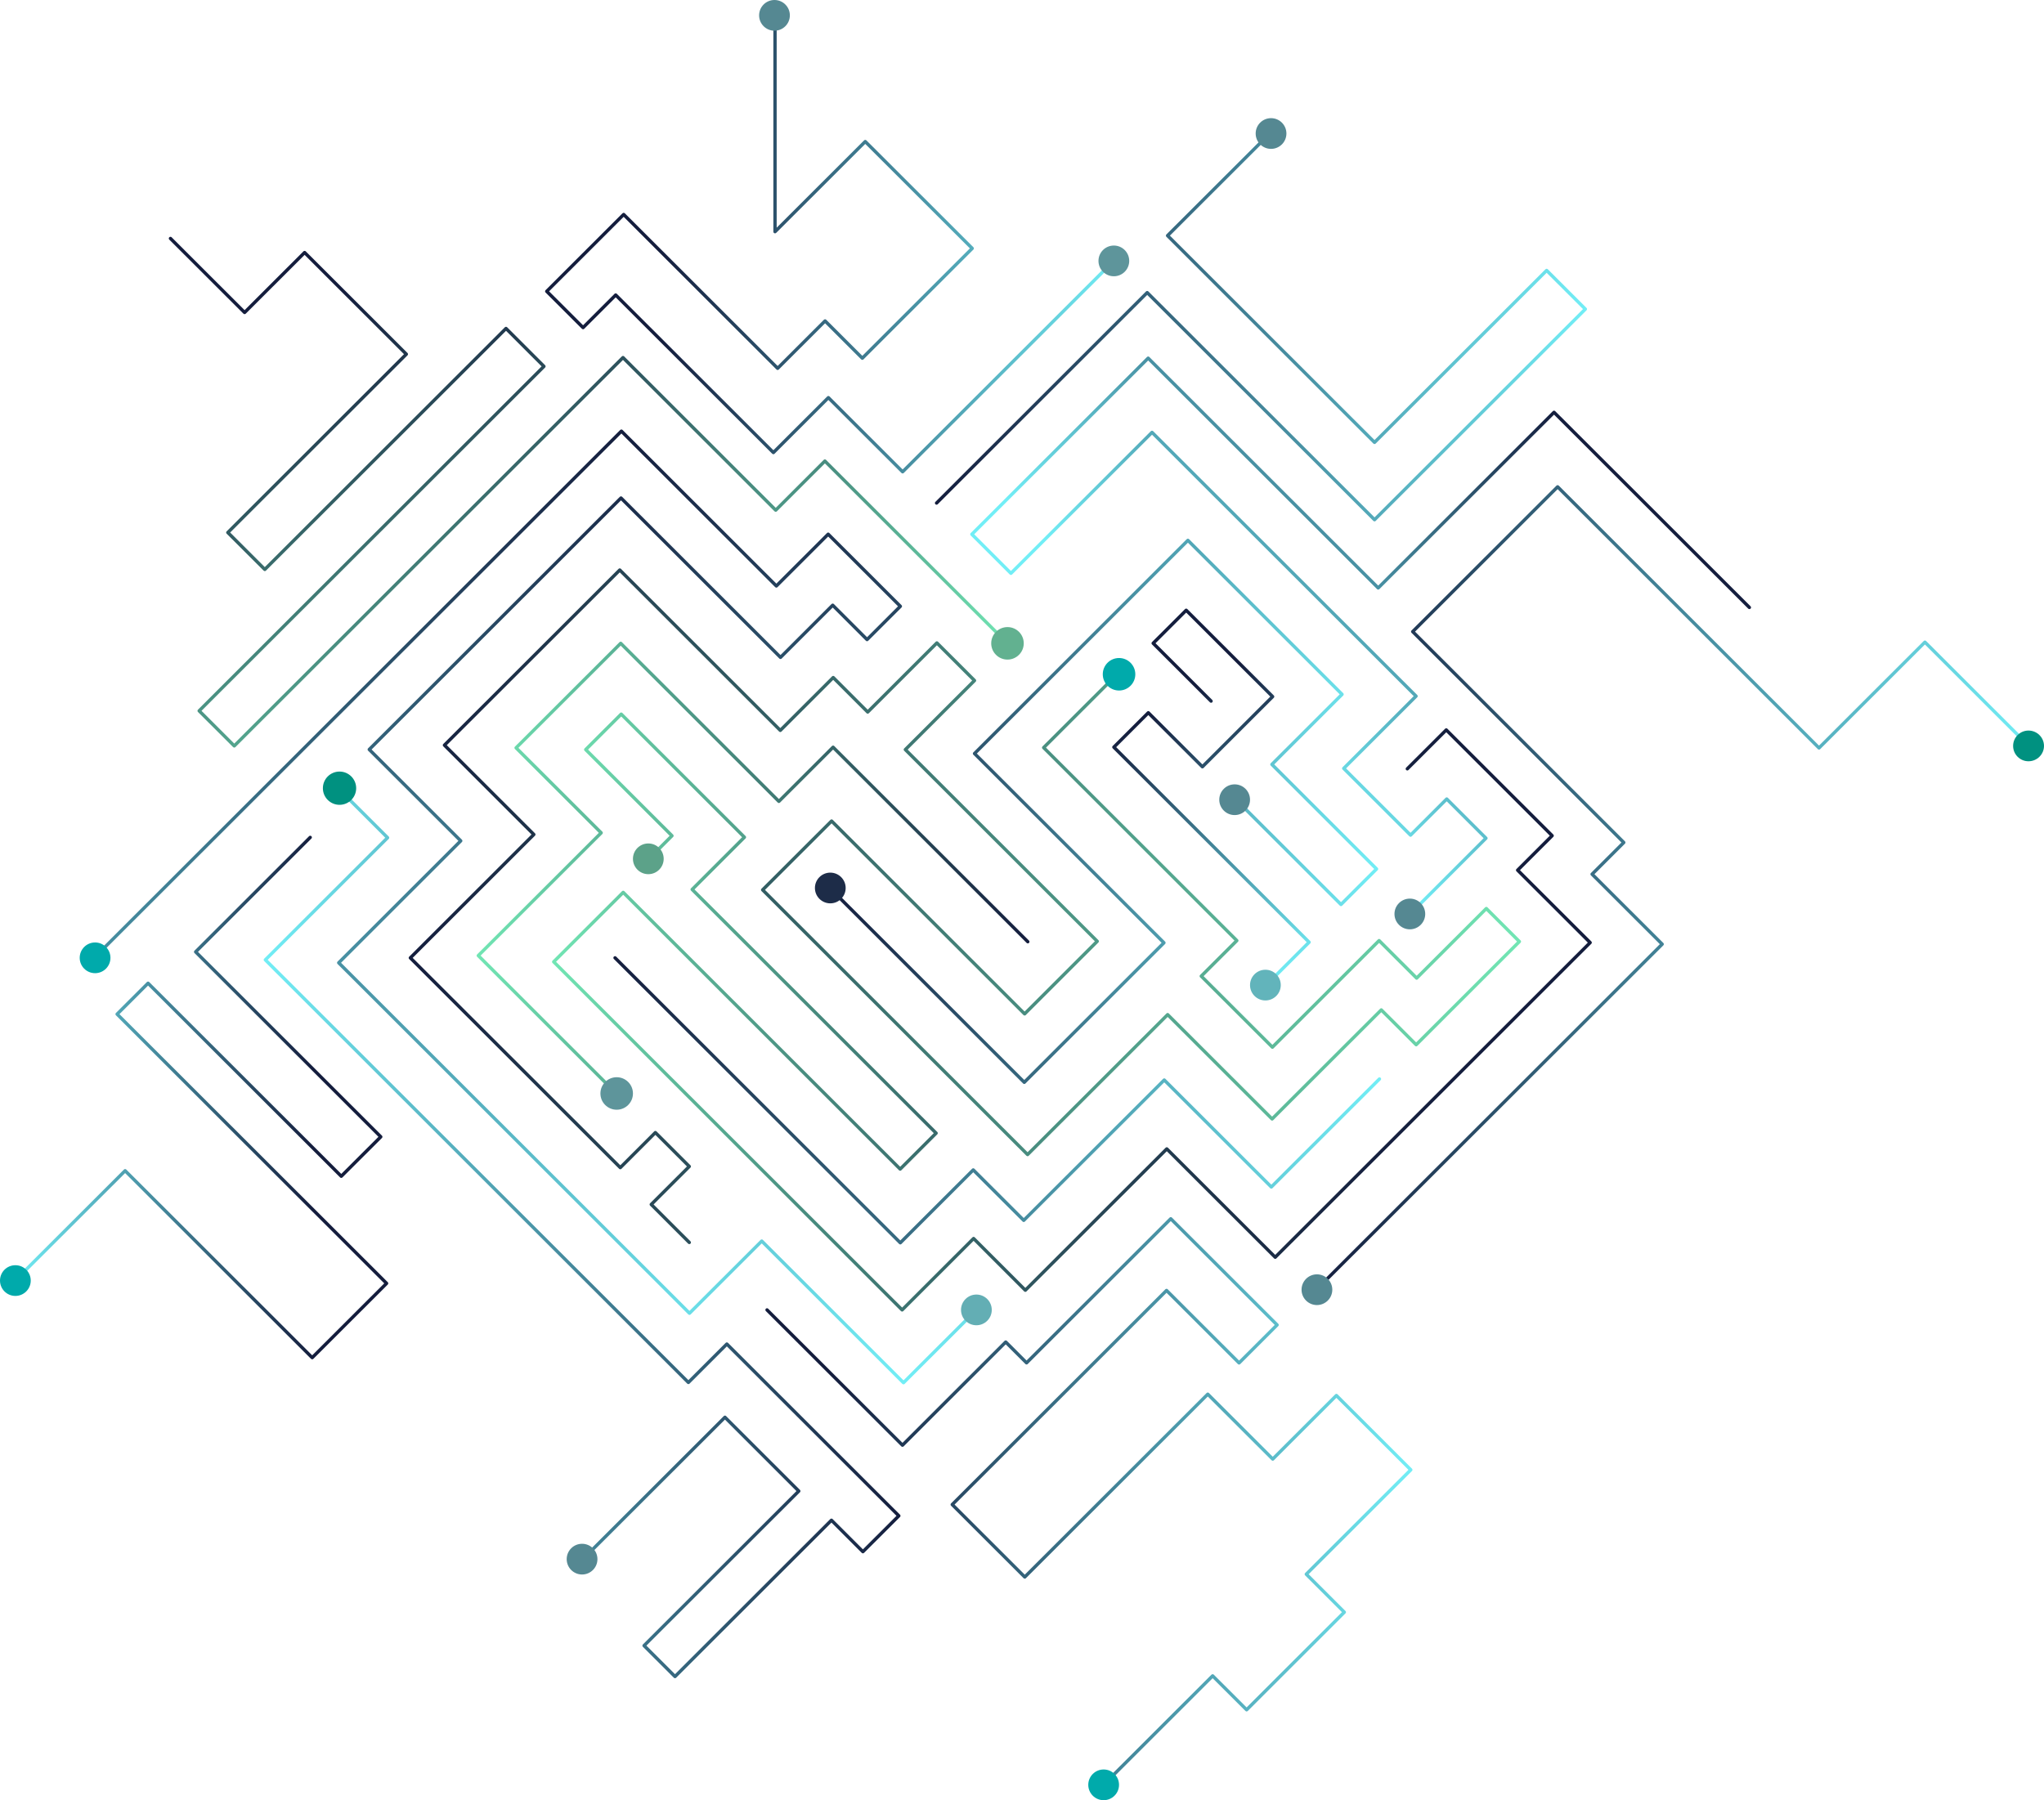 <svg width="806" height="710" viewBox="0 0 806 710" fill="none" xmlns="http://www.w3.org/2000/svg">
<path d="M405.287 371.42L328.507 294.702L307.134 316.059L244.756 253.731L203.506 294.948L237.058 328.473L188.602 376.89L243.024 431.269" stroke="url(#paint0_linear_958_824)" stroke-width="1.31" stroke-linecap="round" stroke-linejoin="round"/>
<path d="M327.586 350.609L403.895 426.868L458.97 371.837L384.275 297.203L468.422 213.113L529.206 273.849L501.546 301.487L542.807 342.725L528.789 356.731L487.518 315.503" stroke="url(#paint1_linear_958_824)" stroke-width="1.31" stroke-linecap="round" stroke-linejoin="round"/>
<path d="M440.964 265.473L411.539 294.863L487.71 370.972L473.682 384.988L501.738 413.011L543.811 370.972L558.619 385.768L586.087 358.322L599.132 371.356L558.427 412.039L544.677 398.311L501.62 441.322L460.434 400.17L405.199 455.36L300.727 350.972L327.917 323.815L404.033 399.87L432.667 371.249L356.999 295.643L384.274 268.4L369.434 253.571L342.158 280.825L328.558 267.225L307.698 288.068L244.39 224.812L175.255 293.891L210.507 329.125L161.805 377.788L244.604 460.51L258.429 446.685L271.805 460.05L256.804 475.039L271.805 490.028" stroke="url(#paint2_linear_958_824)" stroke-width="1.31" stroke-linecap="round" stroke-linejoin="round"/>
<path d="M256.036 338.558L264.975 329.627L230.963 295.643L244.959 281.658L293.544 330.204L272.94 350.801L369.137 446.92L354.959 461.087L245.74 351.955L218.336 379.337L355.729 516.63L383.913 488.468L404.314 508.863L460.094 453.127L502.852 495.85L627.04 371.762L598.439 343.195L612.05 329.595L570.297 287.887L554.944 303.217" stroke="url(#paint3_linear_958_824)" stroke-width="1.31" stroke-linecap="round" stroke-linejoin="round"/>
<path d="M242.523 377.767L355.015 490.156L383.776 461.418L403.685 481.31L459.091 425.96L501.314 468.149L543.954 425.554" stroke="url(#paint4_linear_958_824)" stroke-width="1.31" stroke-linecap="round" stroke-linejoin="round"/>
<path d="M499.287 388.524L516.212 371.613L439.219 294.681L452.808 281.102L474.139 302.416L501.831 274.746L467.745 240.687L454.722 253.699L477.56 276.519" stroke="url(#paint5_linear_958_824)" stroke-width="1.31" stroke-linecap="round" stroke-linejoin="round"/>
<path d="M556.053 360.47L585.948 330.588L570.477 315.129L556.213 329.381L529.868 303.057L558.384 274.564L454.265 170.529L398.634 226.115L383.227 210.72L452.746 141.256L543.458 231.884L612.785 162.613L689.821 239.576" stroke="url(#paint6_linear_958_824)" stroke-width="1.31" stroke-linecap="round" stroke-linejoin="round"/>
<path d="M385.014 516.63L356.273 545.336L300.375 489.483L271.881 517.944L133.558 379.722L181.683 331.635L145.607 295.6L244.873 196.415L307.774 259.266L328.356 238.7L341.903 252.247L355.033 239.127L326.571 210.688L306.138 231.104L245.033 170.048L37.5 377.414" stroke="url(#paint7_linear_958_824)" stroke-width="1.31" stroke-linecap="round" stroke-linejoin="round"/>
<path d="M133.288 310.867L152.833 330.396L104.633 378.568L271.45 545.24L286.612 530.091L354.432 597.845L340.265 611.99L327.862 599.587L266.169 661.23L253.969 649.04L314.989 588.081L285.863 558.968L229.816 614.971" stroke="url(#paint8_linear_958_824)" stroke-width="1.31" stroke-linecap="round" stroke-linejoin="round"/>
<path d="M397.272 253.774L325.272 181.843L305.887 201.212L245.659 141.032L92.377 294.19L78.531 280.355L214.491 144.494L199.533 129.547L104.416 224.587L89.832 210.026L160.229 139.686L120.112 99.602L96.451 123.244L67.219 94.046" stroke="url(#paint9_linear_958_824)" stroke-width="1.31" stroke-linecap="round" stroke-linejoin="round"/>
<path d="M369.312 198.402L452.368 115.403L542.011 204.972L625.142 121.909L609.884 106.663L542.011 174.471L460.398 92.925L500.707 52.659" stroke="url(#paint10_linear_958_824)" stroke-width="1.31" stroke-linecap="round" stroke-linejoin="round"/>
<path d="M302.461 516.629L355.868 569.983L396.583 529.3L404.795 537.505L461.666 480.68L503.589 522.559L488.599 537.537L459.998 508.959L375.488 593.401L404.089 621.979L476.26 549.866L501.879 575.463L526.973 550.389L556.312 579.704L515.105 620.868L530.095 635.846L491.572 674.338L478.174 660.963L435.16 703.942" stroke="url(#paint11_linear_958_824)" stroke-width="1.31" stroke-linecap="round" stroke-linejoin="round"/>
<path d="M519.266 508.446L655.44 372.382L627.801 344.776L640.3 332.287L557.062 249.117L614.211 192.003L717.283 294.991L759.046 253.262L799.868 294.062" stroke="url(#paint12_linear_958_824)" stroke-width="1.31" stroke-linecap="round" stroke-linejoin="round"/>
<path d="M439.218 102.85L355.927 186.074L326.652 156.833L304.969 178.488L242.784 116.353L229.921 129.206L215.594 114.9L245.927 84.592L306.647 145.263L325.348 126.577L340.039 141.267L383.374 97.967L341.193 55.832L305.61 91.376V6.058" stroke="url(#paint13_linear_958_824)" stroke-width="1.31" stroke-linecap="round" stroke-linejoin="round"/>
<path d="M122.328 330.268L77.143 375.416L150.149 448.363L134.57 463.918L58.379 387.788L46.179 399.978L152.448 506.16L123.109 535.465L49.333 461.738L6.062 504.964" stroke="url(#paint14_linear_958_824)" stroke-width="1.31" stroke-linecap="round" stroke-linejoin="round"/>
<path d="M519.297 514.718C522.645 514.718 525.359 512.006 525.359 508.66C525.359 505.315 522.645 502.603 519.297 502.603C515.949 502.603 513.234 505.315 513.234 508.66C513.234 512.006 515.949 514.718 519.297 514.718Z" fill="#558892"/>
<path d="M435.195 710C438.543 710 441.258 707.288 441.258 703.942C441.258 700.597 438.543 697.885 435.195 697.885C431.847 697.885 429.133 700.597 429.133 703.942C429.133 707.288 431.847 710 435.195 710Z" fill="#00AAAB"/>
<path d="M385.016 522.687C388.364 522.687 391.078 519.975 391.078 516.63C391.078 513.284 388.364 510.572 385.016 510.572C381.667 510.572 378.953 513.284 378.953 516.63C378.953 519.975 381.667 522.687 385.016 522.687Z" fill="#63AEB4"/>
<path d="M327.406 356.282C330.754 356.282 333.469 353.57 333.469 350.225C333.469 346.879 330.754 344.167 327.406 344.167C324.058 344.167 321.344 346.879 321.344 350.225C321.344 353.57 324.058 356.282 327.406 356.282Z" fill="#1D2C48"/>
<path d="M229.523 620.986C232.872 620.986 235.586 618.274 235.586 614.928C235.586 611.583 232.872 608.871 229.523 608.871C226.175 608.871 223.461 611.583 223.461 614.928C223.461 618.274 226.175 620.986 229.523 620.986Z" fill="#558892"/>
<path d="M37.492 383.824C40.84 383.824 43.554 381.112 43.554 377.767C43.554 374.421 40.84 371.709 37.492 371.709C34.144 371.709 31.43 374.421 31.43 377.767C31.43 381.112 34.144 383.824 37.492 383.824Z" fill="#00AAAB"/>
<path d="M6.062 511.117C9.411 511.117 12.125 508.405 12.125 505.059C12.125 501.714 9.411 499.002 6.062 499.002C2.714 499.002 0 501.714 0 505.059C0 508.405 2.714 511.117 6.062 511.117Z" fill="#00AAAB"/>
<path d="M255.648 344.776C258.997 344.776 261.711 342.064 261.711 338.718C261.711 335.373 258.997 332.661 255.648 332.661C252.3 332.661 249.586 335.373 249.586 338.718C249.586 342.064 252.3 344.776 255.648 344.776Z" fill="#5CA289"/>
<path d="M243.173 437.679C246.716 437.679 249.588 434.809 249.588 431.269C249.588 427.729 246.716 424.859 243.173 424.859C239.63 424.859 236.758 427.729 236.758 431.269C236.758 434.809 239.63 437.679 243.173 437.679Z" fill="#5E959B"/>
<path d="M397.275 260.142C400.818 260.142 403.69 257.272 403.69 253.732C403.69 250.192 400.818 247.322 397.275 247.322C393.732 247.322 390.859 250.192 390.859 253.732C390.859 257.272 393.732 260.142 397.275 260.142Z" fill="#62B190"/>
<path d="M441.267 272.342C444.81 272.342 447.682 269.472 447.682 265.932C447.682 262.392 444.81 259.522 441.267 259.522C437.724 259.522 434.852 262.392 434.852 265.932C434.852 269.472 437.724 272.342 441.267 272.342Z" fill="#00AAAB"/>
<path d="M439.219 108.96C442.567 108.96 445.281 106.248 445.281 102.903C445.281 99.557 442.567 96.845 439.219 96.845C435.87 96.845 433.156 99.557 433.156 102.903C433.156 106.248 435.87 108.96 439.219 108.96Z" fill="#5E959B"/>
<path d="M805.999 294.19C805.999 297.534 803.229 300.247 799.883 300.247C796.536 300.247 793.82 297.534 793.82 294.19C793.82 290.846 796.536 288.132 799.883 288.132C803.229 288.132 805.999 290.846 805.999 294.19Z" fill="#009180"/>
<path d="M498.976 394.582C502.325 394.582 505.039 391.87 505.039 388.525C505.039 385.179 502.325 382.467 498.976 382.467C495.628 382.467 492.914 385.179 492.914 388.525C492.914 391.87 495.628 394.582 498.976 394.582Z" fill="#62B4BB"/>
<path d="M486.851 321.465C490.2 321.465 492.914 318.753 492.914 315.407C492.914 312.062 490.2 309.35 486.851 309.35C483.503 309.35 480.789 312.062 480.789 315.407C480.789 318.753 483.503 321.465 486.851 321.465Z" fill="#558892"/>
<path d="M555.937 366.528C559.286 366.528 562 363.816 562 360.47C562 357.125 559.286 354.413 555.937 354.413C552.589 354.413 549.875 357.125 549.875 360.47C549.875 363.816 552.589 366.528 555.937 366.528Z" fill="#558892"/>
<path d="M133.885 317.426C137.511 317.426 140.45 314.49 140.45 310.867C140.45 307.244 137.511 304.307 133.885 304.307C130.26 304.307 127.32 307.244 127.32 310.867C127.32 314.49 130.26 317.426 133.885 317.426Z" fill="#009180"/>
<path d="M305.398 12.115C308.747 12.115 311.461 9.403 311.461 6.058C311.461 2.712 308.747 0 305.398 0C302.05 0 299.336 2.712 299.336 6.058C299.336 9.403 302.05 12.115 305.398 12.115Z" fill="#558892"/>
<path d="M501.203 58.716C504.551 58.716 507.265 56.004 507.265 52.659C507.265 49.313 504.551 46.601 501.203 46.601C497.855 46.601 495.141 49.313 495.141 52.659C495.141 56.004 497.855 58.716 501.203 58.716Z" fill="#558892"/>
<defs>
<linearGradient id="paint0_linear_958_824" x1="187.896" y1="342.5" x2="405.993" y2="342.5" gradientUnits="userSpaceOnUse">
<stop stop-color="#72E6B4"/>
<stop offset="1" stop-color="#141D3D"/>
</linearGradient>
<linearGradient id="paint1_linear_958_824" x1="326.88" y1="319.99" x2="543.512" y2="319.99" gradientUnits="userSpaceOnUse">
<stop stop-color="#141D3D"/>
<stop offset="1" stop-color="#72EEF6"/>
</linearGradient>
<linearGradient id="paint2_linear_958_824" x1="161.11" y1="357.414" x2="599.837" y2="357.414" gradientUnits="userSpaceOnUse">
<stop stop-color="#141D3D"/>
<stop offset="1" stop-color="#72E6B4"/>
</linearGradient>
<linearGradient id="paint3_linear_958_824" x1="217.63" y1="399.144" x2="627.735" y2="399.144" gradientUnits="userSpaceOnUse">
<stop stop-color="#72E6B4"/>
<stop offset="0.1" stop-color="#60BF9D"/>
<stop offset="0.24" stop-color="#498E80"/>
<stop offset="0.39" stop-color="#356568"/>
<stop offset="0.53" stop-color="#274555"/>
<stop offset="0.66" stop-color="#1C2F47"/>
<stop offset="0.79" stop-color="#16213F"/>
<stop offset="0.9" stop-color="#141D3D"/>
</linearGradient>
<linearGradient id="paint4_linear_958_824" x1="241.828" y1="433.961" x2="544.649" y2="433.961" gradientUnits="userSpaceOnUse">
<stop stop-color="#141D3D"/>
<stop offset="1" stop-color="#72EEF6"/>
</linearGradient>
<linearGradient id="paint5_linear_958_824" x1="450.403" y1="249.885" x2="522.967" y2="375.67" gradientUnits="userSpaceOnUse">
<stop offset="0.2" stop-color="#141D3D"/>
<stop offset="1" stop-color="#72EEF6"/>
</linearGradient>
<linearGradient id="paint6_linear_958_824" x1="466.603" y1="295.012" x2="606.332" y2="155.171" gradientUnits="userSpaceOnUse">
<stop offset="0.1" stop-color="#72EEF6"/>
<stop offset="1" stop-color="#141D3D"/>
</linearGradient>
<linearGradient id="paint7_linear_958_824" x1="211.257" y1="169.354" x2="211.257" y2="546.041" gradientUnits="userSpaceOnUse">
<stop stop-color="#141D3D"/>
<stop offset="1" stop-color="#72EEF6"/>
</linearGradient>
<linearGradient id="paint8_linear_958_824" x1="103.927" y1="486.043" x2="355.127" y2="486.043" gradientUnits="userSpaceOnUse">
<stop stop-color="#72EEF6"/>
<stop offset="1" stop-color="#141D3D"/>
</linearGradient>
<linearGradient id="paint9_linear_958_824" x1="252.512" y1="307.17" x2="162.176" y2="58.776" gradientUnits="userSpaceOnUse">
<stop stop-color="#72E6B4"/>
<stop offset="0.36" stop-color="#478A7E"/>
<stop offset="0.69" stop-color="#223B4F"/>
<stop offset="0.84" stop-color="#141D3D"/>
</linearGradient>
<linearGradient id="paint10_linear_958_824" x1="368.607" y1="128.81" x2="625.847" y2="128.81" gradientUnits="userSpaceOnUse">
<stop stop-color="#141D3D"/>
<stop offset="1" stop-color="#72EEF6"/>
</linearGradient>
<linearGradient id="paint11_linear_958_824" x1="301.766" y1="592.311" x2="557.007" y2="592.311" gradientUnits="userSpaceOnUse">
<stop offset="0.1" stop-color="#141D3D"/>
<stop offset="1" stop-color="#72EEF6"/>
</linearGradient>
<linearGradient id="paint12_linear_958_824" x1="518.571" y1="350.225" x2="800.574" y2="350.225" gradientUnits="userSpaceOnUse">
<stop stop-color="#141D3D"/>
<stop offset="1" stop-color="#72EEF6"/>
</linearGradient>
<linearGradient id="paint13_linear_958_824" x1="214.899" y1="96.066" x2="439.913" y2="96.066" gradientUnits="userSpaceOnUse">
<stop offset="0.2" stop-color="#141D3D"/>
<stop offset="1" stop-color="#72EEF6"/>
</linearGradient>
<linearGradient id="paint14_linear_958_824" x1="5.368" y1="432.861" x2="153.143" y2="432.861" gradientUnits="userSpaceOnUse">
<stop stop-color="#72EEF6"/>
<stop offset="0.8" stop-color="#141D3D"/>
</linearGradient>
</defs>
</svg>

